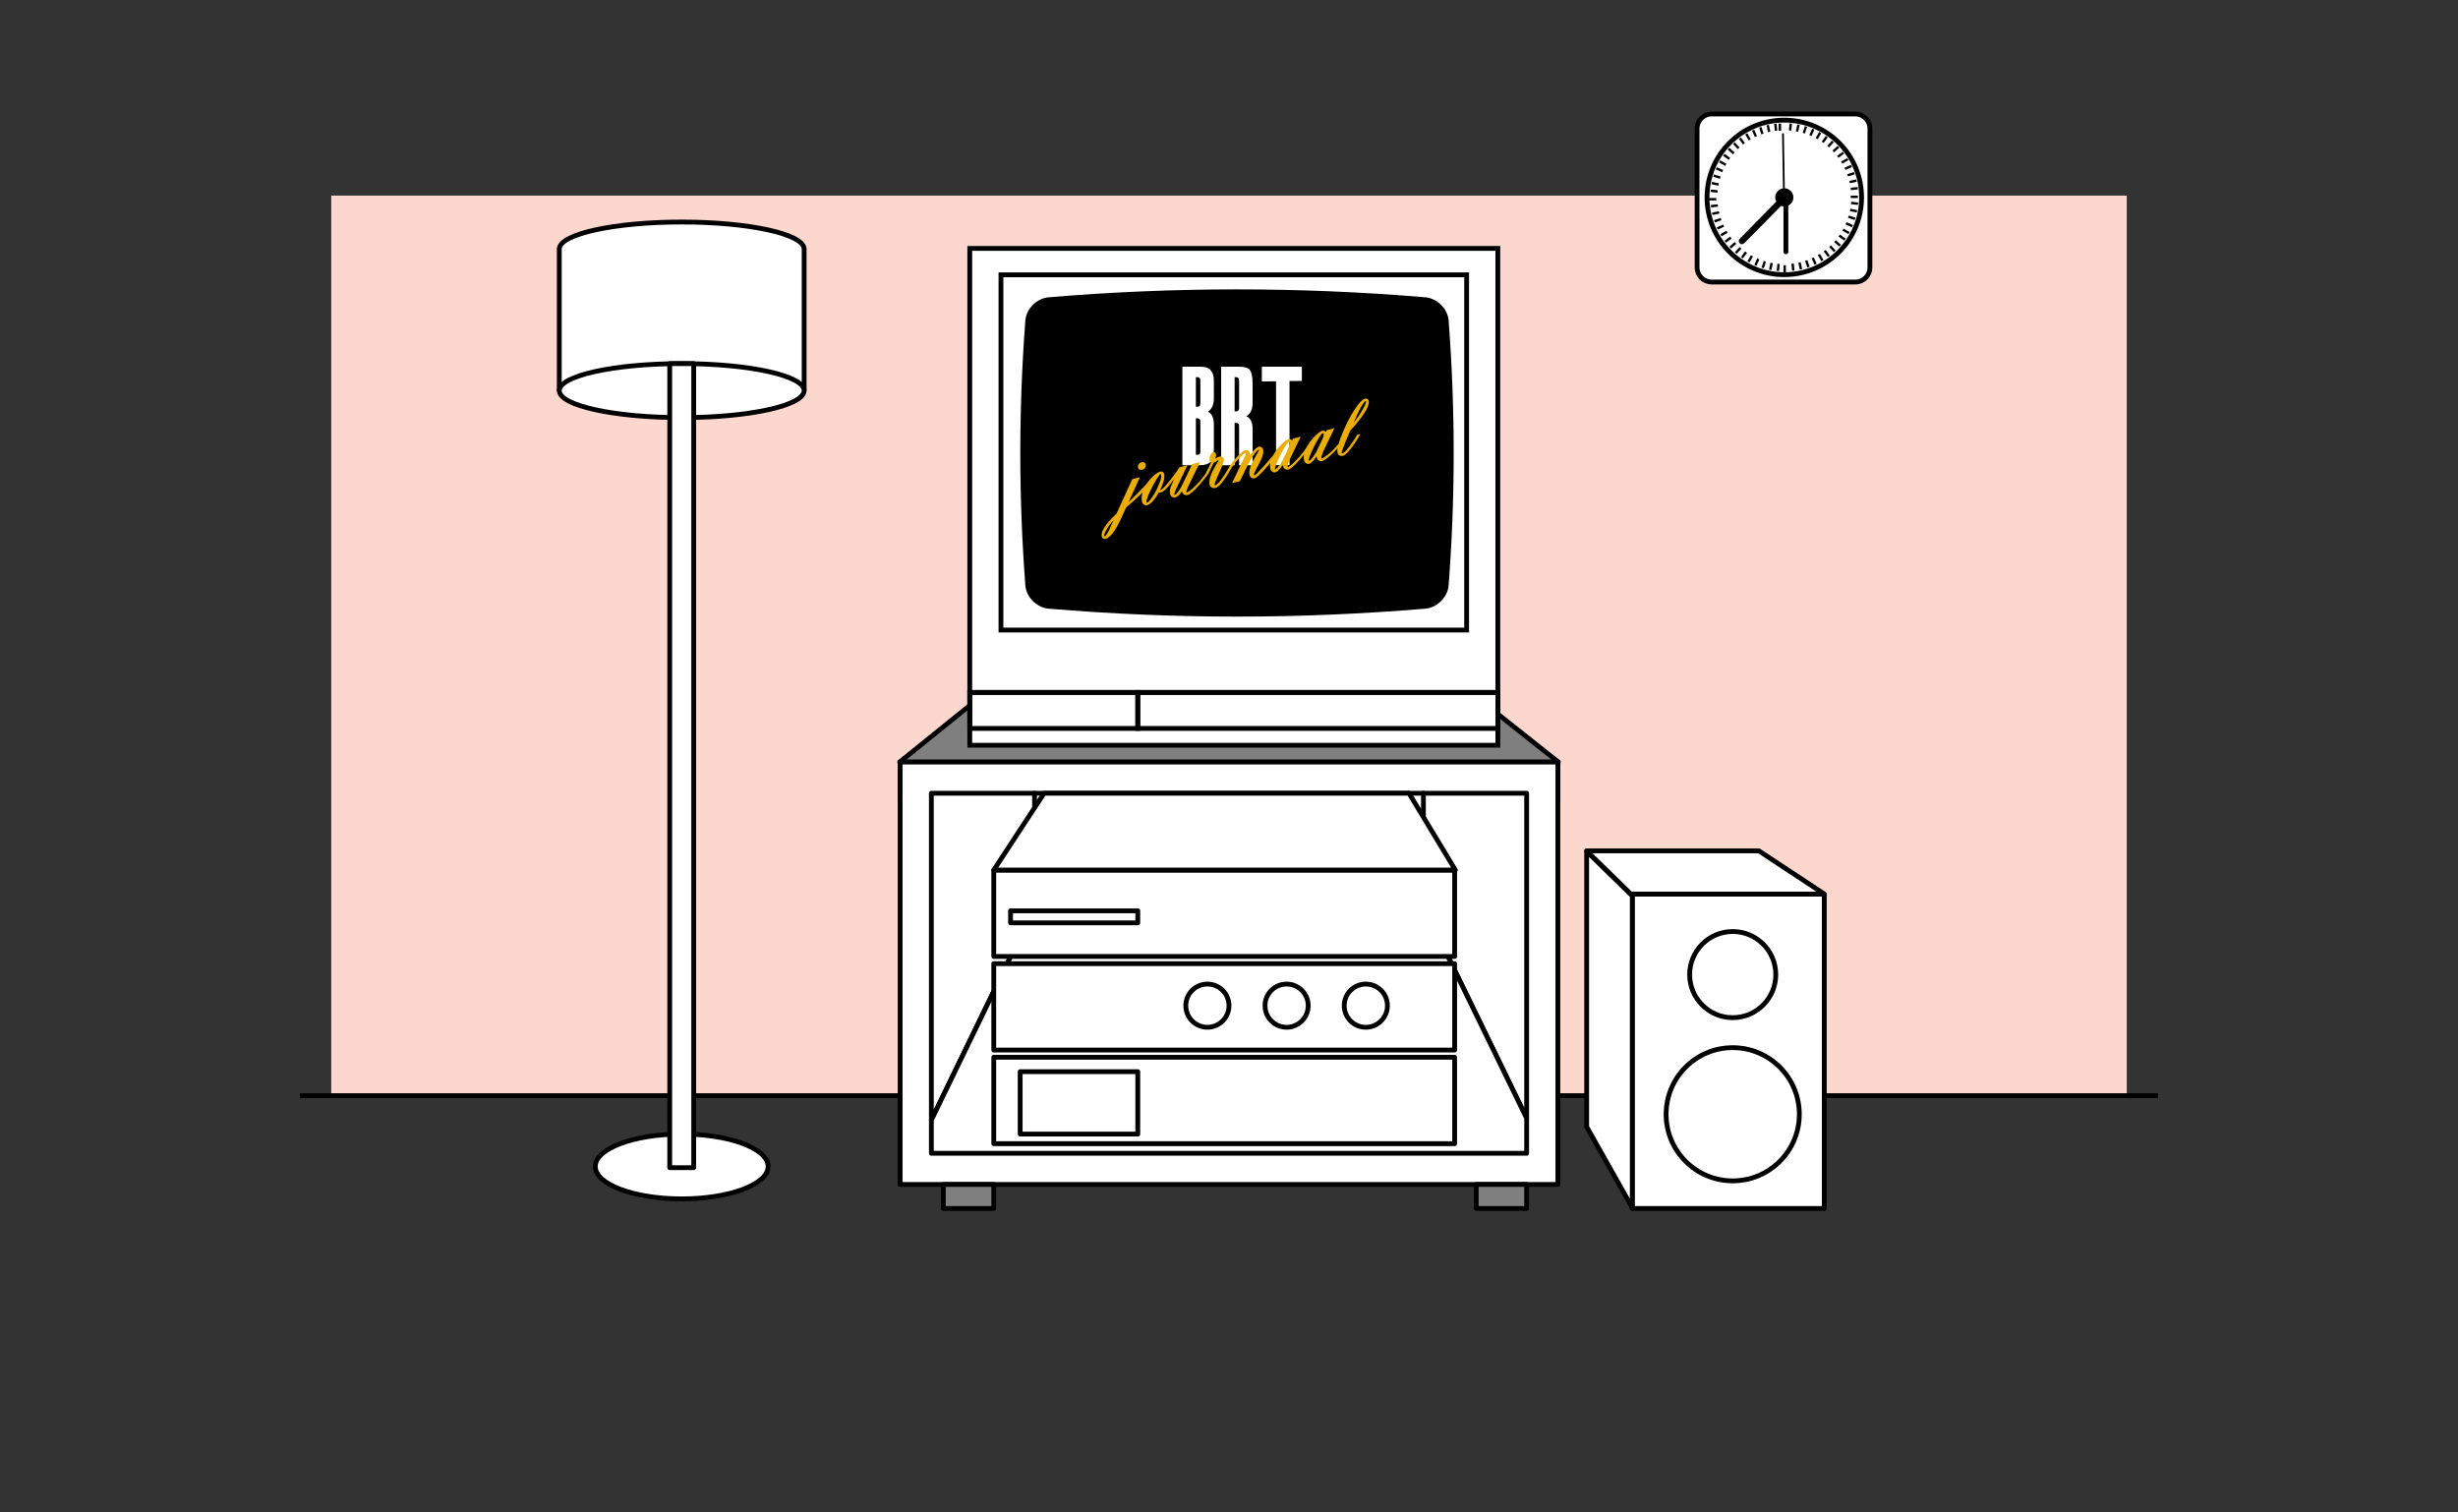 


<svg version="1.1" id="Layer_1" xmlns="http://www.w3.org/2000/svg" xmlns:xlink="http://www.w3.org/1999/xlink" x="0px" y="0px"
	 width="1024px" height="630px" viewBox="0 0 1024 630" enable-background="new 0 0 1024 630" xml:space="preserve">
<rect x="0" y="0" width="1024" height="630" fill="#333333" stroke="none"/>
<g>
	<g>
		<defs>
			<rect id="SVGID_9_" y="-1.5" width="1024" height="633"/>
		</defs>
		<clipPath id="SVGID_2_">
			<use xlink:href="#SVGID_9_"  overflow="visible"/>
		</clipPath>
		<rect x="138" y="81.5" clip-path="url(#SVGID_2_)" fill="#FBD7CE" width="748" height="375"/>
		<path clip-path="url(#SVGID_2_)" fill="#FFFFFF" d="M125,456.5h774H125z"/>
		
			<line clip-path="url(#SVGID_2_)" fill="none" stroke="#000000" stroke-width="2" stroke-miterlimit="10" x1="125" y1="456.5" x2="899" y2="456.5"/>
		<rect x="375" y="317.5" clip-path="url(#SVGID_2_)" fill="#FFFFFF" width="274" height="16"/>
		
			<rect x="375" y="317.5" clip-path="url(#SVGID_2_)" fill="none" stroke="#000000" stroke-width="2" stroke-linecap="round" stroke-linejoin="round" stroke-miterlimit="10" width="274" height="16"/>
		<polygon clip-path="url(#SVGID_2_)" fill="#7F7F7F" points="593.724,273.5 429.321,273.5 374.8,317.5 649.201,317.5 		"/>
		
			<polygon clip-path="url(#SVGID_2_)" fill="none" stroke="#000000" stroke-width="2" stroke-linecap="round" stroke-linejoin="round" stroke-miterlimit="10" points="
			593.724,273.5 429.321,273.5 374.8,317.5 649.201,317.5 		"/>
		<polygon clip-path="url(#SVGID_2_)" fill="#FFFFFF" points="404,103.5 404,278.306 404,310.5 624,310.5 624,278.306 624,103.5 		
			"/>
		<polygon clip-path="url(#SVGID_2_)" fill="none" stroke="#000000" stroke-width="2" stroke-miterlimit="10" points="404,103.5 
			404,278.306 404,310.5 624,310.5 624,278.306 624,103.5 		"/>
		
			<rect x="404" y="288.5" clip-path="url(#SVGID_2_)" fill="none" stroke="#000000" stroke-width="2" stroke-miterlimit="10" width="70" height="15"/>
		
			<rect x="474" y="288.5" clip-path="url(#SVGID_2_)" fill="none" stroke="#000000" stroke-width="2" stroke-miterlimit="10" width="150" height="15"/>
		<rect x="417" y="114.5" clip-path="url(#SVGID_2_)" fill="#FFFFFF" width="194" height="148"/>
		
			<rect x="417" y="114.5" clip-path="url(#SVGID_2_)" fill="none" stroke="#000000" stroke-width="2" stroke-miterlimit="10" width="194" height="148"/>
		<g clip-path="url(#SVGID_2_)">
			<defs>
				<rect id="SVGID_11_" y="-1.5" width="1024" height="633"/>
			</defs>
			<clipPath id="SVGID_4_">
				<use xlink:href="#SVGID_11_"  overflow="visible"/>
			</clipPath>
			<path clip-path="url(#SVGID_4_)" d="M603.485,243.972c-0.378,4.849-4.765,9.203-9.669,9.625
				c-52.596,4.404-104.386,4.404-156.98,0c-4.905-0.422-9.291-4.776-9.667-9.625c-2.814-36.771-2.814-73.707,0-110.48
				c0.374-4.846,4.762-9.201,9.667-9.624c52.594-4.404,104.384-4.404,156.98,0c4.904,0.423,9.291,4.778,9.669,9.624
				C606.299,170.265,606.299,207.201,603.485,243.972"/>
			
				<line clip-path="url(#SVGID_4_)" fill="none" stroke="#000000" stroke-width="2" stroke-miterlimit="10" x1="404" y1="288.5" x2="624" y2="288.5"/>
			<path clip-path="url(#SVGID_4_)" fill="#FFFFFF" d="M505.687,186.917c0,2.562-0.404,4.332-1.213,5.308
				c-0.91,1.079-2.599,1.619-5.058,1.619h-6.831v-41.053h7.792c3.541,0,5.31,1.938,5.31,5.814v7.331
				c0,2.696-0.825,4.551-2.478,5.561c1.653,0.844,2.478,2.577,2.478,5.207V186.917z M500.073,168.115v-9.566
				c0-0.941-0.404-1.412-1.214-1.412H498.2v12.335h0.659C499.669,169.472,500.073,169.02,500.073,168.115 M500.073,188.135v-12.448
				c0-0.94-0.404-1.409-1.214-1.409H498.2v15.216h0.659C499.669,189.494,500.073,189.042,500.073,188.135"/>
			<path clip-path="url(#SVGID_4_)" fill="#FFFFFF" d="M521.828,193.844h-5.616v-16.23c0-0.944-0.404-1.416-1.214-1.416h-0.656
				v17.646h-5.618V152.79h7.79c2.093,0,3.501,0.489,4.225,1.466c0.727,0.978,1.089,2.864,1.089,5.664v7.936
				c0,2.662-0.844,4.517-2.531,5.561c1.687,0.877,2.531,2.612,2.531,5.208V193.844z M516.212,170.034v-11.485
				c0-0.941-0.404-1.412-1.214-1.412h-0.656v14.257h0.656C515.808,171.394,516.212,170.942,516.212,170.034"/>
			<polygon clip-path="url(#SVGID_4_)" fill="#FFFFFF" points="542.352,158.722 537.214,158.722 537.214,193.793 531.6,193.793 
				531.6,158.868 525.684,158.94 525.684,152.79 542.352,152.79 			"/>
			<path clip-path="url(#SVGID_4_)" fill="#0D0B0D" d="M475.412,196.065c-0.797,0-1.398-0.414-1.567-1.078
				c-0.146-0.584-0.048-1.183,0.276-1.696c0.316-0.492,0.809-0.846,1.385-0.993c0.156-0.04,0.319-0.059,0.481-0.059
				c0.771,0,1.378,0.429,1.546,1.095c0.141,0.562,0.061,1.148-0.228,1.649c-0.295,0.51-0.768,0.872-1.331,1.014
				C475.789,196.044,475.601,196.065,475.412,196.065"/>
			<path clip-path="url(#SVGID_4_)" fill="#EAAE06" d="M475.412,195.771c0.164,0,0.329-0.021,0.486-0.062
				c0.489-0.122,0.898-0.433,1.15-0.874c0.252-0.434,0.321-0.941,0.2-1.429c-0.135-0.531-0.631-0.871-1.261-0.871
				c-0.138,0-0.276,0.015-0.407,0.048c-0.505,0.129-0.934,0.437-1.21,0.869c-0.28,0.442-0.365,0.96-0.239,1.463
				C474.264,195.441,474.755,195.771,475.412,195.771"/>
			<path clip-path="url(#SVGID_4_)" fill="#EAAE06" d="M567.422,173.508c2.171-3.036,3.101-5.256,2.762-6.598
				c-0.128-0.515-0.603-0.877-1.155-0.877c-0.102,0-0.201,0.013-0.3,0.037c-2.141,0.542-5.343,5.672-7.625,10.293
				c-1.399,2.836-2.723,6.012-3.436,8.516c-1.946,2.647-5.77,5.826-7.034,6.144c-0.022,0.006-0.042,0.01-0.058,0.01
				c-0.018,0-0.068,0-0.111-0.167c-0.061-0.306,0.476-2.068,0.746-2.629l4.713-9.841l-3.186,0.805l-0.381,0.792
				c-0.276-0.343-0.716-0.568-1.188-0.568c-0.119,0-0.239,0.013-0.352,0.043c-1.134,0.287-3.328,2.283-4.995,4.546
				c-0.425,0.574-0.932,1.327-1.39,2.18l-0.046,0.077c-1.634,2.839-6.45,7.957-7.799,8.3c-0.025,0.005-0.044,0.007-0.06,0.007
				c-0.018,0-0.069,0-0.11-0.165c-0.061-0.305,0.475-2.069,0.746-2.627l4.712-9.843l-3.189,0.805l-0.38,0.792
				c-0.274-0.343-0.714-0.568-1.186-0.568c-0.118,0-0.237,0.015-0.351,0.043c-1.352,0.343-4.55,3.315-6.367,6.674
				c-2.895,3.526-7.077,8.18-7.703,8.353c-0.104,0.025-0.181,0.035-0.247,0.035c-0.061,0-0.089-0.01-0.102-0.041
				c-0.131-0.513,0.702-2.064,1.511-3.561c1.325-2.468,2.827-5.266,2.376-7.054c-0.293-1.165-1.017-1.339-1.42-1.339
				c-0.13,0-0.266,0.017-0.399,0.053c-1.336,0.336-2.829,2.328-3.727,3.716c0.037-0.397,0.028-0.697-0.026-0.914
				c-0.314-1.237-1.076-1.422-1.502-1.422c-0.143,0-0.292,0.022-0.449,0.059c-1.155,0.291-4.622,3.812-6.642,7.053l-0.006,0.002
				l-0.058,0.104l-0.379,0.614l0.031-0.01c-2.295,3.98-4.323,6.583-5.352,6.842c-0.054,0.013-0.102,0.021-0.141,0.021
				c-0.077,0-0.095-0.013-0.114-0.086c-0.17-0.672,0.847-2.883,1.742-4.836c1.197-2.605,2.325-5.065,2.033-6.217
				c-0.123-0.498-0.727-0.901-1.337-0.901c-0.107,0-0.206,0.011-0.305,0.036c-0.695,0.177-1.193,0.476-1.677,0.767
				c-0.062,0.04-0.126,0.079-0.192,0.118c0.288-0.859,0.373-1.438,0.274-1.837c-0.14-0.55-0.48-0.877-0.91-0.877
				c-0.074,0-0.148,0.01-0.223,0.029c-0.827,0.209-1.901,1.967-1.54,3.397c0.09,0.352,0.283,0.748,0.583,0.974
				c-0.539,1.205-1.268,2.689-2.171,4.413c-1.754,2.994-6.493,7.679-7.823,8.015c-0.047,0.012-0.091,0.017-0.13,0.017
				c-0.088,0-0.145-0.022-0.175-0.141c-0.06-0.298,0.554-1.882,0.806-2.387l4.93-10.152l-3.295,0.832l-3.632,7.702
				c-1.289,2.77-2.759,4.914-3.494,5.1c-0.048,0.012-0.091,0.017-0.13,0.017c-0.088,0-0.145-0.022-0.174-0.141
				c-0.059-0.297,0.552-1.882,0.806-2.39l4.653-9.792l-1.971,0.498l-1.301,0.329v0.001l-0.019,0.003l-0.052,0.114
				c-0.802,1.336-6.341,8.969-7.742,9.323c-0.091,0.023-0.185,0.036-0.277,0.04c1.407-2.813,2.034-5.296,1.682-6.692
				c-0.156-0.609-0.674-1.019-1.289-1.019c-0.116,0-0.233,0.014-0.348,0.045c-1.49,0.375-3.874,2.395-5.608,4.994
				c-2.296,2.587-5.634,5.954-7.589,7.717l4.717-10.354l-3.177,0.804l-6.545,14.307c-2.125,1.974-6.877,6.767-6.161,9.587
				c0.155,0.621,0.568,0.963,1.162,0.963c0.15,0,0.314-0.02,0.484-0.064c2.387-0.602,4.764-4.837,6.34-8.283l2.177-4.785
				c1.678-1.363,4.491-3.816,6.825-6.243c-0.404,1.355-0.52,2.735-0.194,4.034c0.202,0.794,0.923,1.369,1.714,1.369
				c0.136,0,0.271-0.015,0.407-0.049c1.643-0.415,3.624-3.084,4.878-5.332c0.114,0.023,0.234,0.035,0.363,0.035
				c0.207,0,0.432-0.031,0.69-0.096c1.234-0.313,3.506-3.075,5.389-5.64l-1.005,2.237c-0.859,1.922-1.043,2.99-0.73,4.232
				c0.254,0.997,1.062,1.351,1.74,1.351c0.175,0,0.348-0.023,0.516-0.064c0.813-0.207,1.691-1.063,2.673-2.613
				c0.012,0.125,0.034,0.244,0.062,0.355c0.253,0.994,1.064,1.35,1.737,1.35c0.174,0,0.348-0.02,0.518-0.063
				c2.219-0.562,7.698-7.361,8.616-8.814l0.014-0.003l0.056-0.112l0.343-0.6l-0.041,0.012c0.826-1.616,1.452-2.91,1.906-3.935
				c0.61-0.222,1.092-0.554,1.489-0.826c0.239-0.163,0.452-0.312,0.637-0.395c-0.131,0.36-0.575,1.111-0.971,1.789
				c-1.404,2.377-3.524,5.971-2.843,8.669c0.216,0.849,0.884,1.337,1.84,1.337c0.23,0,0.472-0.031,0.695-0.088
				c1.934-0.489,4.97-5.464,6.612-8.395c1.907-3.097,5.118-5.996,5.835-6.22c0.013,0.017,0.026,0.045,0.037,0.082
				c0.101,0.409-0.099,0.814-0.274,1.172c-0.04,0.077-0.072,0.146-0.1,0.209l-5.325,11.15l3.29-0.83l3.362-6.912
				c0.92-1.928,3.517-5.973,4.507-6.224c0.017,0,0.068,0.026,0.081,0.075c0.05,0.254-0.612,1.365-1.145,2.26
				c-1.358,2.276-3.414,5.711-2.753,8.318c0.216,0.852,0.802,1.362,1.574,1.362c0.159,0,0.328-0.023,0.502-0.066
				c1.106-0.28,3.564-2.925,5.429-5.096c0.363-0.422,0.729-0.857,1.092-1.296c-0.164,0.861-0.177,1.703,0.021,2.488
				c0.222,0.871,0.927,1.48,1.718,1.48c0.13,0,0.263-0.015,0.393-0.049c1.103-0.28,2.391-2.027,3.111-3.136
				c0.024,0.25,0.067,0.494,0.132,0.749c0.205,0.809,0.836,1.292,1.688,1.292c0.174,0,0.347-0.019,0.516-0.063
				c1.497-0.379,4.443-3.716,6.462-6.258c-0.153,0.818-0.171,1.646,0.029,2.437c0.22,0.872,0.928,1.48,1.717,1.48
				c0.133,0,0.264-0.016,0.394-0.047c1.105-0.282,2.392-2.029,3.112-3.138c0.024,0.25,0.065,0.494,0.131,0.75
				c0.205,0.81,0.836,1.292,1.688,1.292c0.173,0,0.347-0.02,0.516-0.064c1.477-0.373,4.411-3.148,6.39-5.279
				c-0.12,0.751-0.136,1.376-0.025,1.817c0.249,0.997,1.062,1.35,1.735,1.35c0.176,0,0.35-0.022,0.52-0.063
				c2.436-0.617,6.802-8.174,6.987-8.496l0.345-0.603l-1.369,0.345l-0.065,0.107c-1.67,2.851-4.681,7.224-6.131,7.591
				c-0.048,0.013-0.089,0.018-0.129,0.018c-0.089,0-0.143-0.022-0.173-0.133c-0.058-0.522,1.619-4.821,3.664-9.4
				C563.273,178.605,565.507,176.184,567.422,173.508 M569.068,167.191c0.264,1.045-2.498,5.615-5.116,8.98
				c1.614-4.048,3.951-8.778,4.972-9.037c0.023-0.006,0.047-0.009,0.064-0.009C569.038,167.125,569.055,167.141,569.068,167.191
				 M550.937,182.868l-2.688,5.661c-0.199,0.444-2.139,3.311-2.918,3.51c-0.014,0-0.024,0.003-0.033,0.003
				c-0.017,0-0.058,0-0.084-0.104c-0.333-1.313,4.649-11.15,5.793-11.44c0.031-0.009,0.061-0.011,0.091-0.011
				c0.171,0,0.321,0.126,0.366,0.313C551.53,181.066,551.341,182.049,550.937,182.868 M536.885,186.416l-2.684,5.66
				c-0.202,0.444-2.14,3.315-2.919,3.51c-0.013,0.003-0.024,0.004-0.035,0.004c-0.016,0-0.056,0-0.082-0.103
				c-0.124-0.484,0.654-2.792,2.333-6.112c1.676-3.318,3.034-5.221,3.459-5.328c0.031-0.009,0.062-0.012,0.092-0.012
				c0.171,0,0.318,0.124,0.366,0.313C537.482,184.613,537.29,185.594,536.885,186.416 M483.515,197.5
				c0.045,0,0.145,0.105,0.18,0.246c0.148,0.583,0.029,1.812-0.568,3.216c-0.45,1.051-0.734,1.73-0.924,2.183
				c-0.279,0.666-0.354,0.848-0.454,1.046c-1.449,2.89-3.073,4.999-4.04,5.242c-0.016,0-0.066-0.056-0.083-0.125
				c-0.443-1.754,5.063-11.808,5.885-11.808H483.515z M463.945,216.629l-2.123,4.671c-0.465,0.84-1.166,2.11-1.59,2.219
				c-0.084,0-0.24-0.112-0.257-0.165C459.881,222.413,461.361,219.517,463.945,216.629"/>
			<rect x="375" y="317.5" clip-path="url(#SVGID_4_)" fill="#FFFFFF" width="274" height="176"/>
			
				<rect x="375" y="317.5" clip-path="url(#SVGID_4_)" fill="none" stroke="#000000" stroke-width="2" stroke-linecap="round" stroke-linejoin="round" stroke-miterlimit="10" width="274" height="176"/>
			<rect x="393" y="493.5" clip-path="url(#SVGID_4_)" fill="#7F7F7F" width="21" height="10"/>
			
				<rect x="393" y="493.5" clip-path="url(#SVGID_4_)" fill="none" stroke="#000000" stroke-width="2" stroke-linecap="round" stroke-linejoin="round" stroke-miterlimit="10" width="21" height="10"/>
			<rect x="615" y="493.5" clip-path="url(#SVGID_4_)" fill="#7F7F7F" width="21" height="10"/>
			
				<rect x="615" y="493.5" clip-path="url(#SVGID_4_)" fill="none" stroke="#000000" stroke-width="2" stroke-linecap="round" stroke-linejoin="round" stroke-miterlimit="10" width="21" height="10"/>
			<polygon clip-path="url(#SVGID_4_)" fill="#FFFFFF" points="593,377.5 636,465.913 636,330.5 388,330.5 388,466.689 
				431.246,377.5 			"/>
			
				<polygon clip-path="url(#SVGID_4_)" fill="none" stroke="#000000" stroke-width="2" stroke-linecap="round" stroke-linejoin="round" stroke-miterlimit="10" points="
				593,377.5 636,465.913 636,330.5 388,330.5 388,466.689 431.246,377.5 			"/>
			<polygon clip-path="url(#SVGID_4_)" fill="#FFFFFF" points="636,480.5 636,465.913 593,377.5 431.246,377.5 388,466.689 
				388,480.5 			"/>
			
				<polygon clip-path="url(#SVGID_4_)" fill="none" stroke="#000000" stroke-width="2" stroke-linecap="round" stroke-linejoin="round" stroke-miterlimit="10" points="
				636,480.5 636,465.913 593,377.5 431.246,377.5 388,466.689 388,480.5 			"/>
			<line clip-path="url(#SVGID_4_)" fill="#FFFFFF" x1="431" y1="377.5" x2="431" y2="330.5"/>
			
				<line clip-path="url(#SVGID_4_)" fill="none" stroke="#000000" stroke-width="2" stroke-linecap="round" stroke-linejoin="round" stroke-miterlimit="10" x1="431" y1="377.5" x2="431" y2="330.5"/>
			<line clip-path="url(#SVGID_4_)" fill="#FFFFFF" x1="593" y1="377.5" x2="593" y2="330.5"/>
			
				<line clip-path="url(#SVGID_4_)" fill="none" stroke="#000000" stroke-width="2" stroke-linecap="round" stroke-linejoin="round" stroke-miterlimit="10" x1="593" y1="377.5" x2="593" y2="330.5"/>
			<rect x="414" y="440.5" clip-path="url(#SVGID_4_)" fill="#FFFFFF" width="192" height="36"/>
			
				<rect x="414" y="440.5" clip-path="url(#SVGID_4_)" fill="none" stroke="#000000" stroke-width="2" stroke-linecap="round" stroke-linejoin="round" stroke-miterlimit="10" width="192" height="36"/>
			<rect x="414" y="401.5" clip-path="url(#SVGID_4_)" fill="#FFFFFF" width="192" height="36"/>
			
				<rect x="414" y="401.5" clip-path="url(#SVGID_4_)" fill="none" stroke="#000000" stroke-width="2" stroke-linecap="round" stroke-linejoin="round" stroke-miterlimit="10" width="192" height="36"/>
			<rect x="414" y="362.5" clip-path="url(#SVGID_4_)" fill="#FFFFFF" width="192" height="36"/>
			
				<rect x="414" y="362.5" clip-path="url(#SVGID_4_)" fill="none" stroke="#000000" stroke-width="2" stroke-linecap="round" stroke-linejoin="round" stroke-miterlimit="10" width="192" height="36"/>
			<polygon clip-path="url(#SVGID_4_)" fill="#FFFFFF" points="586.983,330.5 434.964,330.5 414,362.5 606.299,362.5 			"/>
			
				<polygon clip-path="url(#SVGID_4_)" fill="none" stroke="#000000" stroke-width="2" stroke-linecap="round" stroke-linejoin="round" stroke-miterlimit="10" points="
				586.983,330.5 434.964,330.5 414,362.5 606.299,362.5 			"/>
			<rect x="421" y="379.5" clip-path="url(#SVGID_4_)" fill="#FFFFFF" width="53" height="5"/>
			
				<rect x="421" y="379.5" clip-path="url(#SVGID_4_)" fill="none" stroke="#000000" stroke-width="2" stroke-linecap="round" stroke-linejoin="round" stroke-miterlimit="10" width="53" height="5"/>
			<path clip-path="url(#SVGID_4_)" fill="#FFFFFF" d="M512,419c0,4.971-4.029,9-9,9c-4.971,0-9-4.029-9-9s4.029-9,9-9
				C507.971,410,512,414.029,512,419"/>
			
				<circle clip-path="url(#SVGID_4_)" fill="none" stroke="#000000" stroke-width="2" stroke-linecap="round" stroke-linejoin="round" stroke-miterlimit="10" cx="503" cy="419" r="9"/>
			<path clip-path="url(#SVGID_4_)" fill="#FFFFFF" d="M545,419c0,4.971-4.029,9-9,9c-4.971,0-9-4.029-9-9s4.029-9,9-9
				C540.971,410,545,414.029,545,419"/>
			
				<circle clip-path="url(#SVGID_4_)" fill="none" stroke="#000000" stroke-width="2" stroke-linecap="round" stroke-linejoin="round" stroke-miterlimit="10" cx="536" cy="419" r="9"/>
			<path clip-path="url(#SVGID_4_)" fill="#FFFFFF" d="M578,419c0,4.971-4.029,9-9,9c-4.971,0-9-4.029-9-9s4.029-9,9-9
				C573.971,410,578,414.029,578,419"/>
			
				<circle clip-path="url(#SVGID_4_)" fill="none" stroke="#000000" stroke-width="2" stroke-linecap="round" stroke-linejoin="round" stroke-miterlimit="10" cx="569" cy="419" r="9"/>
			<rect x="425" y="446.5" clip-path="url(#SVGID_4_)" fill="#FFFFFF" width="49" height="26"/>
			
				<rect x="425" y="446.5" clip-path="url(#SVGID_4_)" fill="none" stroke="#000000" stroke-width="2" stroke-linecap="round" stroke-linejoin="round" stroke-miterlimit="10" width="49" height="26"/>
			<rect x="680" y="372.5" clip-path="url(#SVGID_4_)" fill="#FFFFFF" width="80" height="131"/>
			
				<rect x="680" y="372.5" clip-path="url(#SVGID_4_)" fill="none" stroke="#000000" stroke-width="2" stroke-linecap="round" stroke-linejoin="round" stroke-miterlimit="10" width="80" height="131"/>
			<polygon clip-path="url(#SVGID_4_)" fill="#FFFFFF" points="661,469.455 680,503.182 680,373.252 661,354.608 			"/>
			
				<polygon clip-path="url(#SVGID_4_)" fill="none" stroke="#000000" stroke-width="2" stroke-linejoin="round" stroke-miterlimit="10" points="
				661,469.455 680,503.182 680,373.252 661,354.608 			"/>
			<polygon clip-path="url(#SVGID_4_)" fill="#FFFFFF" points="760,372.5 679.401,372.5 661,354.5 732.738,354.5 			"/>
			
				<polygon clip-path="url(#SVGID_4_)" fill="none" stroke="#000000" stroke-width="2" stroke-linejoin="round" stroke-miterlimit="10" points="
				760,372.5 679.401,372.5 661,354.5 732.738,354.5 			"/>
			<path clip-path="url(#SVGID_4_)" fill="#FFFFFF" d="M739.791,406.056c0,9.91-8.033,17.944-17.943,17.944
				c-9.911,0-17.946-8.034-17.946-17.944s8.035-17.944,17.946-17.944C731.758,388.111,739.791,396.146,739.791,406.056"/>
			
				<circle clip-path="url(#SVGID_4_)" fill="none" stroke="#000000" stroke-width="2" stroke-linecap="round" stroke-linejoin="round" stroke-miterlimit="10" cx="721.847" cy="406.056" r="17.944"/>
			<path clip-path="url(#SVGID_4_)" fill="#FFFFFF" d="M749.598,464.25c0,15.325-12.426,27.75-27.75,27.75
				c-15.326,0-27.75-12.425-27.75-27.75s12.424-27.75,27.75-27.75C737.172,436.5,749.598,448.925,749.598,464.25"/>
			
				<circle clip-path="url(#SVGID_4_)" fill="none" stroke="#000000" stroke-width="2" stroke-linecap="round" stroke-linejoin="round" stroke-miterlimit="10" cx="721.848" cy="464.25" r="27.75"/>
			<path clip-path="url(#SVGID_4_)" fill="#FFFFFF" d="M320,486c0,7.456-16.118,13.5-36,13.5s-36-6.044-36-13.5s16.118-13.5,36-13.5
				S320,478.544,320,486"/>
			
				<ellipse clip-path="url(#SVGID_4_)" fill="none" stroke="#000000" stroke-width="2" stroke-linecap="round" stroke-linejoin="round" stroke-miterlimit="10" cx="284" cy="486" rx="36" ry="13.5"/>
			<path clip-path="url(#SVGID_4_)" fill="#FFFFFF" d="M334.971,103.5c-0.604-6.098-23.185-11-50.971-11
				c-27.786,0-50.367,4.902-50.971,11H233v59h102v-59H334.971z"/>
			
				<path clip-path="url(#SVGID_4_)" fill="none" stroke="#000000" stroke-width="2" stroke-linecap="round" stroke-linejoin="round" stroke-miterlimit="10" d="
				M334.971,103.5c-0.604-6.098-23.185-11-50.971-11c-27.786,0-50.367,4.902-50.971,11H233v59h102v-59H334.971z"/>
			<path clip-path="url(#SVGID_4_)" fill="#FFFFFF" d="M335,162.75c0,6.213-22.833,11.25-51,11.25s-51-5.037-51-11.25
				s22.833-11.25,51-11.25S335,156.537,335,162.75"/>
			
				<ellipse clip-path="url(#SVGID_4_)" fill="none" stroke="#000000" stroke-width="2" stroke-linejoin="round" stroke-miterlimit="10" cx="284" cy="162.75" rx="51" ry="11.25"/>
			<rect x="279" y="151.5" clip-path="url(#SVGID_4_)" fill="#FFFFFF" width="10" height="335"/>
			
				<rect x="279" y="151.5" clip-path="url(#SVGID_4_)" fill="none" stroke="#000000" stroke-width="2" stroke-linecap="round" stroke-linejoin="round" stroke-miterlimit="10" width="10" height="335"/>
			<path clip-path="url(#SVGID_4_)" fill="#FFFFFF" d="M779,111.44c0,3.347-2.713,6.06-6.059,6.06h-59.882
				c-3.346,0-6.059-2.713-6.059-6.06V53.56c0-3.347,2.713-6.059,6.059-6.059h59.882c3.346,0,6.059,2.712,6.059,6.059V111.44z"/>
			
				<path clip-path="url(#SVGID_4_)" fill="none" stroke="#000000" stroke-width="2" stroke-linecap="round" stroke-linejoin="round" stroke-miterlimit="10" d="
				M779,111.44c0,3.347-2.713,6.06-6.059,6.06h-59.882c-3.346,0-6.059-2.713-6.059-6.06V53.56c0-3.347,2.713-6.059,6.059-6.059
				h59.882c3.346,0,6.059,2.712,6.059,6.059V111.44z"/>
			
				<circle clip-path="url(#SVGID_4_)" fill="none" stroke="#000000" stroke-width="2" stroke-miterlimit="10" cx="743.34" cy="82.246" r="32.19"/>
			<path clip-path="url(#SVGID_4_)" d="M747.127,82.246c0,2.092-1.695,3.787-3.787,3.787c-2.092,0-3.787-1.695-3.787-3.787
				s1.695-3.787,3.787-3.787C745.432,78.459,747.127,80.154,747.127,82.246"/>
			
				<line clip-path="url(#SVGID_4_)" fill="none" stroke="#000000" stroke-miterlimit="10" x1="746.051" y1="51.474" x2="745.746" y2="54.37"/>
			
				<line clip-path="url(#SVGID_4_)" fill="none" stroke="#000000" stroke-miterlimit="10" x1="749.244" y1="51.924" x2="748.638" y2="54.773"/>
			
				<line clip-path="url(#SVGID_4_)" fill="none" stroke="#000000" stroke-miterlimit="10" x1="752.373" y1="52.705" x2="751.473" y2="55.475"/>
			
				<line clip-path="url(#SVGID_4_)" fill="none" stroke="#000000" stroke-miterlimit="10" x1="755.403" y1="53.809" x2="754.218" y2="56.47"/>
			
				<line clip-path="url(#SVGID_4_)" fill="none" stroke="#000000" stroke-miterlimit="10" x1="758.301" y1="55.223" x2="756.845" y2="57.745"/>
			
				<line clip-path="url(#SVGID_4_)" fill="none" stroke="#000000" stroke-miterlimit="10" x1="761.035" y1="56.933" x2="759.323" y2="59.289"/>
			
				<line clip-path="url(#SVGID_4_)" fill="none" stroke="#000000" stroke-miterlimit="10" x1="763.576" y1="58.919" x2="761.628" y2="61.084"/>
			
				<line clip-path="url(#SVGID_4_)" fill="none" stroke="#000000" stroke-miterlimit="10" x1="765.896" y1="61.16" x2="763.73" y2="63.109"/>
			
				<line clip-path="url(#SVGID_4_)" fill="none" stroke="#000000" stroke-miterlimit="10" x1="767.967" y1="63.631" x2="765.612" y2="65.343"/>
			
				<line clip-path="url(#SVGID_4_)" fill="none" stroke="#000000" stroke-miterlimit="10" x1="769.77" y1="66.305" x2="767.249" y2="67.761"/>
			
				<line clip-path="url(#SVGID_4_)" fill="none" stroke="#000000" stroke-miterlimit="10" x1="771.283" y1="69.153" x2="768.623" y2="70.338"/>
			
				<line clip-path="url(#SVGID_4_)" fill="none" stroke="#000000" stroke-miterlimit="10" x1="772.49" y1="72.144" x2="769.72" y2="73.043"/>
			
				<line clip-path="url(#SVGID_4_)" fill="none" stroke="#000000" stroke-miterlimit="10" x1="773.379" y1="75.244" x2="770.529" y2="75.85"/>
			
				<line clip-path="url(#SVGID_4_)" fill="none" stroke="#000000" stroke-miterlimit="10" x1="773.938" y1="78.42" x2="771.042" y2="78.724"/>
			<line clip-path="url(#SVGID_4_)" fill="none" stroke="#000000" stroke-miterlimit="10" x1="774" y1="82" x2="771" y2="82"/>
			
				<line clip-path="url(#SVGID_4_)" fill="none" stroke="#000000" stroke-miterlimit="10" x1="774.048" y1="84.86" x2="771.152" y2="84.556"/>
			
				<line clip-path="url(#SVGID_4_)" fill="none" stroke="#000000" stroke-miterlimit="10" x1="773.599" y1="88.054" x2="770.75" y2="87.449"/>
			
				<line clip-path="url(#SVGID_4_)" fill="none" stroke="#000000" stroke-miterlimit="10" x1="772.817" y1="91.182" x2="770.046" y2="90.282"/>
			
				<line clip-path="url(#SVGID_4_)" fill="none" stroke="#000000" stroke-miterlimit="10" x1="771.714" y1="94.212" x2="769.053" y2="93.027"/>
			
				<line clip-path="url(#SVGID_4_)" fill="none" stroke="#000000" stroke-miterlimit="10" x1="770.299" y1="97.111" x2="767.777" y2="95.654"/>
			
				<line clip-path="url(#SVGID_4_)" fill="none" stroke="#000000" stroke-miterlimit="10" x1="768.589" y1="99.845" x2="766.234" y2="98.133"/>
			
				<line clip-path="url(#SVGID_4_)" fill="none" stroke="#000000" stroke-miterlimit="10" x1="766.604" y1="102.386" x2="764.438" y2="100.437"/>
			
				<line clip-path="url(#SVGID_4_)" fill="none" stroke="#000000" stroke-miterlimit="10" x1="764.362" y1="104.706" x2="762.413" y2="102.541"/>
			
				<line clip-path="url(#SVGID_4_)" fill="none" stroke="#000000" stroke-miterlimit="10" x1="761.891" y1="106.778" x2="760.179" y2="104.421"/>
			
				<line clip-path="url(#SVGID_4_)" fill="none" stroke="#000000" stroke-miterlimit="10" x1="759.217" y1="108.58" x2="757.761" y2="106.058"/>
			
				<line clip-path="url(#SVGID_4_)" fill="none" stroke="#000000" stroke-miterlimit="10" x1="756.369" y1="110.093" x2="755.184" y2="107.433"/>
			
				<line clip-path="url(#SVGID_4_)" fill="none" stroke="#000000" stroke-miterlimit="10" x1="753.379" y1="111.301" x2="752.479" y2="108.53"/>
			
				<line clip-path="url(#SVGID_4_)" fill="none" stroke="#000000" stroke-miterlimit="10" x1="750.278" y1="112.188" x2="749.673" y2="109.339"/>
			
				<line clip-path="url(#SVGID_4_)" fill="none" stroke="#000000" stroke-miterlimit="10" x1="747.103" y1="112.748" x2="746.797" y2="109.851"/>
			
				<line clip-path="url(#SVGID_4_)" fill="none" stroke="#000000" stroke-miterlimit="10" x1="743.5" y1="113.5" x2="743.5" y2="110.5"/>
			
				<line clip-path="url(#SVGID_4_)" fill="none" stroke="#000000" stroke-miterlimit="10" x1="740.662" y1="112.858" x2="740.967" y2="109.961"/>
			
				<line clip-path="url(#SVGID_4_)" fill="none" stroke="#000000" stroke-miterlimit="10" x1="737.468" y1="112.408" x2="738.074" y2="109.559"/>
			
				<line clip-path="url(#SVGID_4_)" fill="none" stroke="#000000" stroke-miterlimit="10" x1="734.34" y1="111.627" x2="735.239" y2="108.857"/>
			
				<line clip-path="url(#SVGID_4_)" fill="none" stroke="#000000" stroke-miterlimit="10" x1="731.309" y1="110.523" x2="732.495" y2="107.862"/>
			
				<line clip-path="url(#SVGID_4_)" fill="none" stroke="#000000" stroke-miterlimit="10" x1="728.411" y1="109.109" x2="729.867" y2="106.587"/>
			
				<line clip-path="url(#SVGID_4_)" fill="none" stroke="#000000" stroke-miterlimit="10" x1="725.677" y1="107.399" x2="727.389" y2="105.042"/>
			
				<line clip-path="url(#SVGID_4_)" fill="none" stroke="#000000" stroke-miterlimit="10" x1="723.136" y1="105.413" x2="725.084" y2="103.248"/>
			
				<line clip-path="url(#SVGID_4_)" fill="none" stroke="#000000" stroke-miterlimit="10" x1="720.816" y1="103.172" x2="722.981" y2="101.223"/>
			
				<line clip-path="url(#SVGID_4_)" fill="none" stroke="#000000" stroke-miterlimit="10" x1="718.744" y1="100.701" x2="721.1" y2="98.989"/>
			
				<line clip-path="url(#SVGID_4_)" fill="none" stroke="#000000" stroke-miterlimit="10" x1="716.941" y1="98.027" x2="719.463" y2="96.57"/>
			
				<line clip-path="url(#SVGID_4_)" fill="none" stroke="#000000" stroke-miterlimit="10" x1="715.429" y1="95.179" x2="718.09" y2="93.994"/>
			
				<line clip-path="url(#SVGID_4_)" fill="none" stroke="#000000" stroke-miterlimit="10" x1="714.221" y1="92.188" x2="716.992" y2="91.289"/>
			
				<line clip-path="url(#SVGID_4_)" fill="none" stroke="#000000" stroke-miterlimit="10" x1="713.333" y1="89.088" x2="716.183" y2="88.482"/>
			
				<line clip-path="url(#SVGID_4_)" fill="none" stroke="#000000" stroke-miterlimit="10" x1="712.773" y1="85.912" x2="715.67" y2="85.606"/>
			<line clip-path="url(#SVGID_4_)" fill="none" stroke="#000000" stroke-miterlimit="10" x1="712" y1="83" x2="715" y2="83"/>
			
				<line clip-path="url(#SVGID_4_)" fill="none" stroke="#000000" stroke-miterlimit="10" x1="712.663" y1="79.471" x2="715.56" y2="79.775"/>
			
				<line clip-path="url(#SVGID_4_)" fill="none" stroke="#000000" stroke-miterlimit="10" x1="713.113" y1="76.278" x2="715.963" y2="76.883"/>
			
				<line clip-path="url(#SVGID_4_)" fill="none" stroke="#000000" stroke-miterlimit="10" x1="713.895" y1="73.149" x2="716.666" y2="74.049"/>
			
				<line clip-path="url(#SVGID_4_)" fill="none" stroke="#000000" stroke-miterlimit="10" x1="714.998" y1="70.119" x2="717.659" y2="71.304"/>
			
				<line clip-path="url(#SVGID_4_)" fill="none" stroke="#000000" stroke-miterlimit="10" x1="716.413" y1="67.22" x2="718.935" y2="68.677"/>
			
				<line clip-path="url(#SVGID_4_)" fill="none" stroke="#000000" stroke-miterlimit="10" x1="718.123" y1="64.486" x2="720.479" y2="66.198"/>
			
				<line clip-path="url(#SVGID_4_)" fill="none" stroke="#000000" stroke-miterlimit="10" x1="720.108" y1="61.945" x2="722.273" y2="63.895"/>
			
				<line clip-path="url(#SVGID_4_)" fill="none" stroke="#000000" stroke-miterlimit="10" x1="722.35" y1="59.626" x2="724.299" y2="61.791"/>
			
				<line clip-path="url(#SVGID_4_)" fill="none" stroke="#000000" stroke-miterlimit="10" x1="724.821" y1="57.554" x2="726.533" y2="59.91"/>
			
				<line clip-path="url(#SVGID_4_)" fill="none" stroke="#000000" stroke-miterlimit="10" x1="727.495" y1="55.751" x2="728.951" y2="58.273"/>
			
				<line clip-path="url(#SVGID_4_)" fill="none" stroke="#000000" stroke-miterlimit="10" x1="730.343" y1="54.238" x2="731.529" y2="56.899"/>
			
				<line clip-path="url(#SVGID_4_)" fill="none" stroke="#000000" stroke-miterlimit="10" x1="733.334" y1="53.03" x2="734.234" y2="55.801"/>
			
				<line clip-path="url(#SVGID_4_)" fill="none" stroke="#000000" stroke-miterlimit="10" x1="736.434" y1="52.143" x2="737.04" y2="54.992"/>
			
				<line clip-path="url(#SVGID_4_)" fill="none" stroke="#000000" stroke-miterlimit="10" x1="739.61" y1="51.583" x2="739.914" y2="54.48"/>
			
				<line clip-path="url(#SVGID_4_)" fill="none" stroke="#000000" stroke-miterlimit="10" x1="741.5" y1="51.5" x2="741.5" y2="54.5"/>
			<path clip-path="url(#SVGID_4_)" d="M725.677,101.75c-0.336,0-0.672-0.127-0.931-0.382c-0.521-0.514-0.527-1.353-0.012-1.874
				l17.931-18.179c0.515-0.521,1.354-0.525,1.875-0.012c0.521,0.514,0.527,1.353,0.013,1.875l-17.933,18.177
				C726.362,101.618,726.02,101.75,725.677,101.75"/>
			<path clip-path="url(#SVGID_4_)" d="M744,105.916c-0.471,0-1-0.382-1-0.853V82.341c0-0.47,0.529-0.852,1-0.852s1,0.382,1,0.852
				v22.722C745,105.534,744.471,105.916,744,105.916"/>
			<path clip-path="url(#SVGID_4_)" d="M743.229,82.5c-0.206,0-0.374-0.103-0.378-0.31l-0.442-26.375
				c-0.004-0.21,0.163-0.315,0.372-0.315h0.007c0.206,0,0.375,0.126,0.378,0.333l0.443,26.364c0.003,0.209-0.164,0.303-0.373,0.303
				H743.229z"/>
		</g>
	</g>
</g>
</svg>
